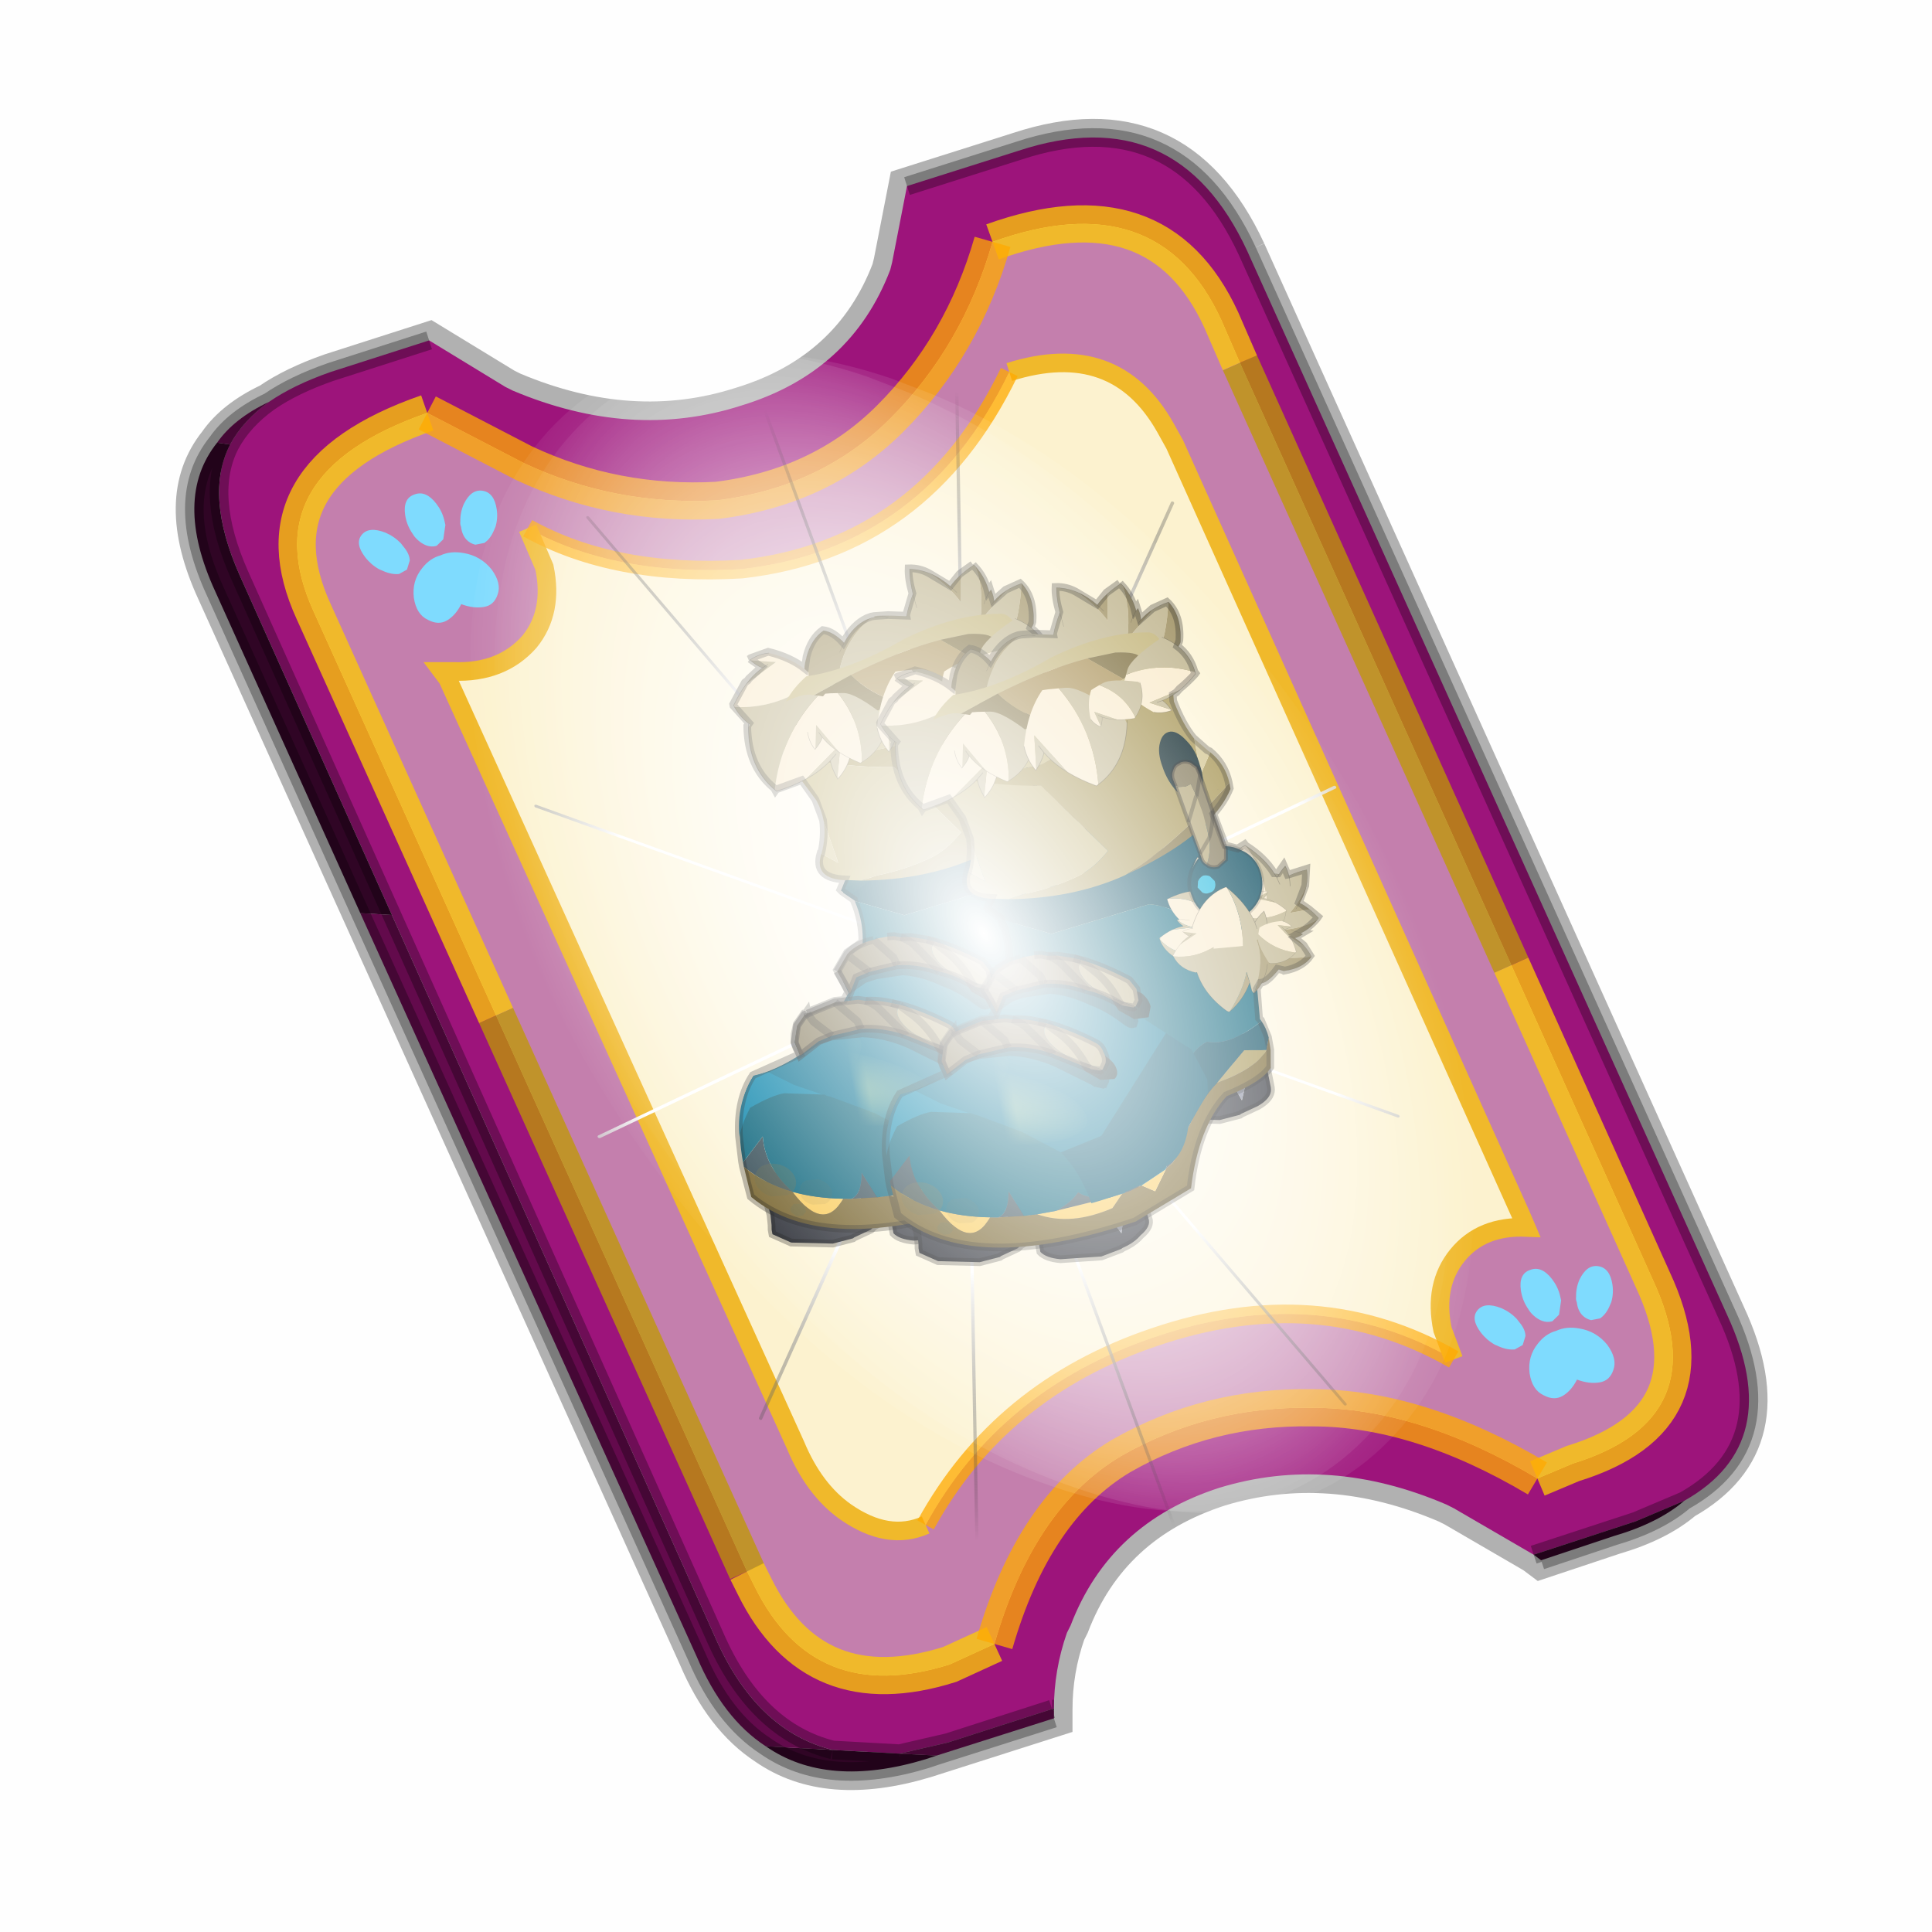 <?xml version='1.0' encoding='UTF-8'?>
<svg xmlns:xlink="http://www.w3.org/1999/xlink" xmlns="http://www.w3.org/2000/svg" version="1.1" width="60px" height="60px" viewBox="0.0 0.0 60.0 60.0"><defs><g id="c1"><path fill="#000000" fill-opacity="0.004" d="M0.0 0.0 L60.0 0.0 60.0 60.0 0.0 60.0 0.0 0.0"/></g><g id="c2"><path fill="none" stroke="#000000" stroke-width="1.0" stroke-opacity="0.302" d="M28.45 3.1 L41.35 31.7 Q42.95 35.15 40.2 36.7 39.5 37.3 38.3 37.65 L36.35 38.3 36.15 38.15 34.0 36.9 33.8 36.8 Q30.65 35.45 27.7 36.35 24.75 37.3 23.7 40.05 L23.6 40.25 Q23.25 41.25 23.25 42.3 L23.25 42.35 23.25 42.55 19.8 43.65 Q17.15 44.45 15.5 43.3 14.35 42.55 13.65 40.9 L0.7 12.25 Q-0.45 9.75 0.75 8.25 1.2 7.6 2.15 7.15 2.8 6.7 3.8 6.35 L6.45 5.5 8.5 6.75 8.7 6.85 Q11.9 8.2 14.85 7.25 17.8 6.35 18.85 3.6 L18.9 3.4 19.3 1.35 22.3 0.4 Q26.55 -1.0 28.45 3.1"/><path fill="#9d147b" stroke="none" d="M35.55 22.3 L28.25 6.1 27.75 4.95 Q26.05 1.25 21.6 2.85 20.8 5.65 18.85 7.6 17.0 9.45 14.2 9.8 11.45 9.95 9.0 8.8 L6.4 7.45 Q1.65 9.1 3.35 12.8 L8.25 23.65 15.0 38.6 15.2 39.0 Q16.8 42.25 20.45 41.1 L21.65 40.55 Q22.7 36.9 25.05 35.5 27.4 34.15 30.2 34.2 33.05 34.2 36.25 36.1 L37.2 35.7 Q41.1 34.5 39.35 30.75 L35.55 22.3 M19.3 1.35 L22.3 0.4 Q26.55 -1.0 28.45 3.1 L41.35 31.7 Q42.95 35.15 40.2 36.7 L38.9 37.25 36.15 38.15 34.0 36.9 33.8 36.8 Q30.65 35.45 27.7 36.35 24.75 37.3 23.7 40.05 L23.6 40.25 Q23.25 41.25 23.25 42.3 L23.2 42.3 20.4 43.2 19.1 43.5 17.3 43.4 Q15.3 42.9 14.2 40.5 L5.45 20.95 1.35 11.8 Q0.4 9.65 1.1 8.3 1.45 7.65 2.15 7.15 2.8 6.7 3.8 6.35 L6.45 5.5 8.5 6.75 8.7 6.85 Q11.9 8.2 14.85 7.25 17.8 6.35 18.85 3.6 L18.9 3.4 19.3 1.35"/><path fill="#c47fad" stroke="none" d="M28.25 6.1 L35.55 22.3 39.35 30.75 Q41.1 34.5 37.2 35.7 L36.25 36.1 Q33.05 34.2 30.2 34.2 27.4 34.15 25.05 35.5 22.7 36.9 21.65 40.55 L20.45 41.1 Q16.8 42.25 15.2 39.0 L15.0 38.6 8.25 23.65 3.35 12.8 Q1.65 9.1 6.4 7.45 L9.0 8.8 Q11.45 9.95 14.2 9.8 17.0 9.45 18.85 7.6 20.8 5.65 21.6 2.85 26.05 1.25 27.75 4.95 L28.25 6.1 M34.0 32.9 L33.7 32.1 Q33.45 30.9 34.1 30.1 34.75 29.3 35.95 29.35 L35.8 29.0 26.5 8.3 26.25 7.85 Q24.9 5.45 22.05 6.35 19.75 11.1 14.85 11.65 11.45 11.85 9.1 10.55 L9.55 11.6 Q9.8 12.8 9.15 13.6 8.4 14.45 7.1 14.4 L6.8 14.4 6.95 14.6 16.3 35.2 Q16.8 36.4 17.65 37.0 18.8 37.8 19.8 37.35 21.8 33.7 25.95 32.3 30.35 30.8 34.0 32.9"/><path fill="#fcf2cf" stroke="none" d="M22.05 6.35 Q24.9 5.45 26.25 7.85 L26.5 8.3 35.8 29.0 35.95 29.35 Q34.75 29.3 34.1 30.1 33.45 30.9 33.7 32.1 L34.0 32.9 Q30.35 30.8 25.95 32.3 21.8 33.7 19.8 37.35 18.8 37.8 17.65 37.0 16.8 36.4 16.3 35.2 L6.95 14.6 6.8 14.4 7.1 14.4 Q8.4 14.45 9.15 13.6 9.8 12.8 9.55 11.6 L9.1 10.55 Q11.45 11.85 14.85 11.65 19.75 11.1 22.05 6.35"/><path fill="#300525" stroke="none" d="M40.2 36.7 Q39.5 37.3 38.3 37.65 L36.35 38.3 36.15 38.15 38.9 37.25 40.2 36.7 M23.25 42.3 L23.25 42.35 23.2 42.3 23.25 42.3 M20.1 43.55 L19.8 43.65 Q17.15 44.45 15.5 43.3 L17.3 43.4 19.1 43.5 20.1 43.55 M4.6 20.9 L0.7 12.25 Q-0.45 9.75 0.75 8.25 L1.1 8.3 Q0.4 9.65 1.35 11.8 L5.45 20.95 4.6 20.9"/><path fill="#630a4c" stroke="none" d="M23.25 42.35 L23.25 42.55 20.1 43.55 19.1 43.5 20.4 43.2 23.2 42.3 23.25 42.35 M15.5 43.3 Q14.35 42.55 13.65 40.9 L4.6 20.9 5.45 20.95 14.2 40.5 Q15.3 42.9 17.3 43.4 L15.5 43.3 M0.75 8.25 Q1.2 7.6 2.15 7.15 1.45 7.65 1.1 8.3 L0.75 8.25"/><path fill="none" stroke="#bf9900" stroke-width="1.0" stroke-opacity="0.749" d="M28.25 6.1 L35.55 22.3 M15.0 38.6 L8.25 23.65"/><path fill="none" stroke="#000000" stroke-width="0.5" stroke-opacity="0.302" d="M19.3 1.35 L22.3 0.4 Q26.55 -1.0 28.45 3.1 L41.35 31.7 Q42.95 35.15 40.2 36.7 39.5 37.3 38.3 37.65 L36.35 38.3 M23.25 42.55 L20.1 43.55 19.8 43.65 Q17.15 44.45 15.5 43.3 14.35 42.55 13.65 40.9 L4.6 20.9 0.7 12.25 Q-0.45 9.75 0.75 8.25 1.2 7.6 2.15 7.15 2.8 6.7 3.8 6.35 L6.45 5.5 M1.1 8.3 Q1.45 7.65 2.15 7.15 M5.45 20.95 L1.35 11.8 Q0.4 9.65 1.1 8.3 M17.3 43.4 Q15.3 42.9 14.2 40.5 L5.45 20.95 M19.1 43.5 L17.3 43.4 M23.2 42.3 L20.4 43.2 19.1 43.5 M23.25 42.3 L23.2 42.3 M40.2 36.7 L38.9 37.25 36.15 38.15"/><path fill="none" stroke="#ffcc00" stroke-width="1.0" stroke-opacity="0.749" d="M35.55 22.3 L39.35 30.75 Q41.1 34.5 37.2 35.7 L36.25 36.1 M21.65 40.55 L20.45 41.1 Q16.8 42.25 15.2 39.0 L15.0 38.6 M8.25 23.65 L3.35 12.8 Q1.65 9.1 6.4 7.45 M21.6 2.85 Q26.05 1.25 27.75 4.95 L28.25 6.1"/><path fill="none" stroke="#f0b92b" stroke-width="0.5" d="M22.05 6.35 Q24.9 5.45 26.25 7.85 L26.5 8.3 35.8 29.0 35.95 29.35 Q34.75 29.3 34.1 30.1 33.45 30.9 33.7 32.1 L34.0 32.9 M19.8 37.35 Q18.8 37.8 17.65 37.0 16.8 36.4 16.3 35.2 L6.95 14.6 6.8 14.4 7.1 14.4 Q8.4 14.45 9.15 13.6 9.8 12.8 9.55 11.6 L9.1 10.55"/><path fill="none" stroke="#ffaa00" stroke-width="1.0" stroke-opacity="0.749" d="M36.25 36.1 Q33.05 34.2 30.2 34.2 27.4 34.15 25.05 35.5 22.7 36.9 21.65 40.55 M6.4 7.45 L9.0 8.8 Q11.45 9.95 14.2 9.8 17.0 9.45 18.85 7.6 20.8 5.65 21.6 2.85"/><path fill="none" stroke="#ffaa00" stroke-width="0.5" stroke-opacity="0.749" d="M34.0 32.9 Q30.35 30.8 25.95 32.3 21.8 33.7 19.8 37.35 M9.1 10.55 Q11.45 11.85 14.85 11.65 19.75 11.1 22.05 6.35"/></g><g id="c3"><path fill="#7fdbfe" stroke="none" d="M10.75 4.9 Q10.75 4.6 10.9 4.35 11.25 3.45 11.95 2.75 13.3 1.5 14.35 2.1 15.4 2.7 14.95 4.45 14.7 5.4 14.1 6.15 L13.75 6.5 Q13.1 7.15 12.35 7.35 L11.4 7.2 Q10.95 6.9 10.75 6.4 10.5 5.75 10.75 4.9 M9.3 1.7 Q9.55 2.65 9.4 3.6 L9.3 4.15 8.5 5.5 7.6 5.9 7.5 5.9 Q7.0 5.85 6.6 5.5 6.05 5.0 5.8 4.15 L5.7 3.6 Q5.55 2.65 5.8 1.7 6.25 0.0 7.5 0.0 L7.6 0.0 Q8.85 0.0 9.3 1.7 M0.15 4.45 Q-0.3 2.7 0.75 2.1 1.8 1.5 3.15 2.75 3.85 3.45 4.2 4.35 L4.35 4.9 Q4.6 5.75 4.35 6.4 L3.7 7.2 2.75 7.35 Q2.0 7.15 1.35 6.5 L1.0 6.15 Q0.4 5.4 0.15 4.45 M7.55 7.0 Q8.75 6.9 9.9 7.6 11.45 8.5 11.95 10.25 12.35 12.0 11.5 12.95 10.7 13.9 9.65 13.7 8.55 13.5 7.55 12.6 6.55 13.5 5.5 13.7 4.45 13.9 3.65 12.95 2.75 12.0 3.2 10.25 3.7 8.5 5.25 7.6 6.4 6.9 7.55 7.0"/></g><g id="c4"><g><use transform="matrix(1.0,0.0,0.0,1.0,0.0,0.0)" xlink:href="#c3"/></g></g><radialGradient gradientUnits="userSpaceOnUse" r="819.2" cx="0" cy="0" spreadMethod="pad" gradientTransform="matrix(0.091,0.0,0.0,0.091,0.6,3.4)" id="gradient1"><stop offset="0.0" stop-color="#ffffff"/><stop offset="1.0" stop-color="#ffffff" stop-opacity="0.0"/></radialGradient><g id="c5"><path stroke="none" fill="url(#gradient1)" d="M36.65 -54.65 Q60.05 -42.0 69.75 -17.95 80.55 8.9 68.0 34.1 55.45 59.35 26.8 68.2 -1.8 77.05 -29.7 64.3 -57.6 51.6 -68.45 24.75 -79.3 -2.05 -66.75 -27.25 L-66.7 -27.3 Q-54.1 -52.5 -25.5 -61.4 3.1 -70.2 31.0 -57.5 L36.65 -54.65"/></g><g id="c6"><g><use transform="matrix(1.0,0.0,0.0,1.0,0.0,0.0)" xlink:href="#c5"/></g></g><radialGradient gradientUnits="userSpaceOnUse" r="819.2" cx="0" cy="0" spreadMethod="pad" gradientTransform="matrix(0.209,0.0,0.0,0.177,67.15,107.2)" id="gradient2"><stop offset="0.357" stop-color="#ffffff"/><stop offset="0.671" stop-opacity="0.0"/></radialGradient><g id="c7"><path fill="none" stroke-linejoin="round" stroke-linecap="round" stroke="url(#gradient2)" stroke-width="0.5" d="M136.55 165.8 L68.6 106.0 68.4 106.0 118.25 201.5 M68.3 105.8 L68.35 105.8 68.3 105.8 68.3 105.85 68.4 106.0 68.3 106.0 86.55 211.5 M68.3 105.8 L68.3 105.85 68.3 106.0 68.15 105.95 18.25 151.55 M68.3 105.85 L68.25 105.85 68.3 106.0 50.0 193.2 M68.25 105.85 L68.15 105.95 0.05 97.7 M68.3 105.85 L68.25 105.8 68.25 105.85 M68.25 105.8 L68.2 105.7 0.0 45.7 M68.3 105.8 L68.25 105.75 68.25 105.8 M68.25 105.75 L68.2 105.7 18.25 10.05 M68.6 106.0 L68.35 105.8 118.25 60.15 M86.6 18.35 L68.3 105.8 M136.6 114.25 L68.6 106.0 M68.25 105.75 L49.95 0.05"/></g><g id="c8"><g><use transform="matrix(1.0,0.0,0.0,1.0,0.0,0.0)" xlink:href="#c7"/></g></g><g id="c9"><g><use transform="matrix(1.0,0.0,0.0,1.0,0.0,0.0)" xlink:href="#c2"/></g><g><use transform="matrix(0.239,-0.087,0.1,0.234,34.25,31.15)" xlink:href="#c4"/></g><g><use transform="matrix(0.239,-0.087,0.1,0.234,4.25,10.3)" xlink:href="#c4"/></g><g><use transform="matrix(0.141,-0.038,0.111,0.226,20.25,20.65)" filter="url(#filter7)" xlink:href="#c6"/></g><g><use transform="matrix(-0.155,0.051,0.084,0.147,22.6,3.15)" filter="url(#filter8)" xlink:href="#c8"/></g></g><filter id="filter7"><feColorMatrix in="SourceGraphic" type="matrix" values="0.0 0.0 0.0 0.0 0.797 0.0 0.0 0.0 0.0 0.598 0.0 0.0 0.0 0.0 0.199 0.0 0.0 0.0 1.0 0.0" result="cxform"/><feComposite operator="in" in2="SourceGraphic" result="color-xform"/></filter><filter id="filter8"><feColorMatrix in="SourceGraphic" type="matrix" values="0.0 0.0 0.0 0.0 0.996 0.0 0.0 0.0 0.0 0.996 0.0 0.0 0.0 0.0 0.996 0.0 0.0 0.0 1.0 0.0" result="cxform"/><feComposite operator="in" in2="SourceGraphic" result="color-xform"/></filter><g id="c10"><path fill="#5a5e72" stroke="none" d="M-9.65 18.8 L-10.8 18.85 -13.45 18.4 -14.5 17.55 -14.55 17.3 Q-14.6 16.6 -13.5 16.1 L-10.85 15.65 -8.3 16.1 Q-7.2 16.7 -7.15 17.35 L-7.2 17.35 Q-7.4 18.0 -8.25 18.35 -9.3 17.85 -10.4 17.3 L-9.65 18.8"/><path fill="#292c34" stroke="none" d="M-14.5 17.55 L-13.45 18.4 -10.8 18.85 -9.65 18.8 -9.1 20.35 -8.25 18.35 Q-7.4 18.0 -7.2 17.35 L-7.15 19.85 Q-7.1 20.45 -7.95 20.75 L-8.15 20.9 -9.3 21.2 -9.4 21.25 -10.75 21.35 -13.4 20.8 -14.5 20.05 -14.5 19.75 -14.45 19.45 -14.4 18.8 -14.5 17.55"/><path fill="#84899d" stroke="none" d="M-9.65 18.8 L-10.4 17.3 Q-9.3 17.85 -8.25 18.35 L-9.1 20.35 -9.65 18.8"/><path fill="none" stroke="#000000" stroke-width="0.5" stroke-opacity="0.302" d="M-7.2 17.35 L-7.15 17.35 Q-7.2 16.7 -8.3 16.1 L-10.85 15.65 -13.5 16.1 Q-14.6 16.6 -14.55 17.3 L-14.5 17.55 -14.4 18.8 -14.45 19.45 -14.5 19.75 -14.5 20.05 -13.4 20.8 -10.75 21.35 -9.4 21.25 -9.3 21.2 -8.15 20.9 -7.95 20.75 Q-7.1 20.45 -7.15 19.85 L-7.2 17.35"/><path fill="#5a5e72" stroke="none" d="M-6.95 18.95 L-7.05 18.7 Q-7.15 18.0 -6.15 17.4 -5.15 16.9 -3.55 16.7 L-1.0 16.9 Q0.15 17.35 0.3 18.0 L0.25 18.0 Q0.1 18.7 -0.7 19.1 L-2.95 18.3 -2.05 19.7 -3.2 19.85 -5.85 19.65 Q-6.75 19.35 -6.95 18.95"/><path fill="#292c34" stroke="none" d="M0.25 18.0 L0.55 20.5 Q0.65 21.05 -0.15 21.5 L-0.35 21.65 Q-0.8 21.95 -1.45 22.1 L-1.55 22.15 -2.9 22.4 -5.55 22.1 Q-6.45 21.85 -6.75 21.4 L-6.75 21.1 -6.75 20.8 -6.75 20.15 -6.95 18.95 Q-6.75 19.35 -5.85 19.65 L-3.2 19.85 -2.05 19.7 -1.35 21.15 -0.7 19.1 Q0.1 18.7 0.25 18.0"/><path fill="#84899d" stroke="none" d="M-0.7 19.1 L-1.35 21.15 -2.05 19.7 -2.95 18.3 -0.7 19.1"/><path fill="none" stroke="#000000" stroke-width="0.5" stroke-opacity="0.302" d="M0.25 18.0 L0.55 20.5 Q0.65 21.05 -0.15 21.5 L-0.35 21.65 Q-0.8 21.95 -1.45 22.1 L-1.55 22.15 -2.9 22.4 -5.55 22.1 Q-6.45 21.85 -6.75 21.4 L-6.75 21.1 -6.75 20.8 -6.75 20.15 -6.95 18.95 -7.05 18.7 Q-7.15 18.0 -6.15 17.4 -5.15 16.9 -3.55 16.7 L-1.0 16.9 Q0.15 17.35 0.3 18.0 L0.25 18.0"/><path fill="#5a5e72" stroke="none" d="M7.35 12.5 L6.2 12.55 3.55 12.1 2.55 11.25 2.45 11.0 Q2.45 10.3 3.5 9.8 4.55 9.4 6.15 9.35 L8.7 9.8 Q9.8 10.4 9.9 11.05 L9.85 11.05 Q9.6 11.7 8.75 12.05 L6.6 11.0 7.35 12.5"/><path fill="#292c34" stroke="none" d="M2.55 11.25 L3.55 12.1 6.2 12.55 7.35 12.5 7.9 14.05 8.75 12.05 Q9.6 11.7 9.85 11.05 L9.9 13.55 Q9.9 14.15 9.1 14.5 L8.85 14.6 7.7 14.9 7.6 14.95 6.25 15.05 3.6 14.5 Q2.75 14.15 2.5 13.75 L2.5 13.45 2.55 13.15 2.6 12.5 2.55 11.25"/><path fill="#84899d" stroke="none" d="M7.35 12.5 L6.6 11.0 8.75 12.05 7.9 14.05 7.35 12.5"/><path fill="none" stroke="#000000" stroke-width="0.5" stroke-opacity="0.302" d="M9.85 11.05 L9.9 11.05 Q9.8 10.4 8.7 9.8 L6.15 9.35 Q4.55 9.4 3.5 9.8 2.45 10.3 2.45 11.0 L2.55 11.25 2.6 12.5 2.55 13.15 2.5 13.45 2.5 13.75 Q2.75 14.15 3.6 14.5 L6.25 15.05 7.6 14.95 7.7 14.9 8.85 14.6 9.1 14.5 Q9.9 14.15 9.9 13.55 L9.85 11.05"/></g><g id="c11"><path fill="#3a5966" stroke="none" d="M20.55 40.2 L20.7 40.35 20.6 40.4 20.55 40.2"/><path fill="#2f4751" stroke="none" d="M35.9 75.85 Q36.8 74.15 36.0 70.3 37.0 72.75 38.45 73.45 L36.95 75.2 35.9 75.85 M38.55 73.3 L38.6 72.35 38.8 72.45 38.55 73.3 M0.05 71.6 L0.05 71.0 3.2 68.15 Q2.75 72.1 5.75 75.9 2.35 74.25 0.05 71.6 M13.15 78.15 Q14.6 77.85 15.1 75.05 L16.5 78.55 13.15 78.15 M20.75 78.65 Q22.85 78.0 24.05 76.8 25.3 78.0 28.0 78.2 L20.75 78.65 M30.1 77.95 L30.8 73.6 32.15 77.45 30.8 77.85 30.1 77.95"/><path fill="#735f27" stroke="none" d="M35.9 75.85 L36.95 75.2 38.45 73.45 38.55 73.3 38.8 72.45 Q41.95 67.85 44.5 66.1 50.1 65.05 51.65 63.05 L52.25 61.5 52.2 63.15 51.8 65.4 Q50.35 67.0 45.45 68.0 41.1 71.25 38.7 78.9 L30.8 81.85 Q8.3 85.05 0.3 75.6 L0.05 71.6 Q2.35 74.25 5.75 75.9 8.8 81.9 12.1 77.95 L13.15 78.15 16.5 78.55 18.25 78.65 Q22.35 80.95 28.1 79.6 L29.7 78.0 30.1 77.95 30.8 77.85 32.15 77.45 32.4 77.4 34.0 78.45 35.9 75.9 35.9 75.85"/><path fill="#00465c" stroke="none" d="M38.6 72.35 Q39.25 62.1 44.2 60.6 47.05 61.7 51.7 59.25 52.15 60.2 52.25 61.5 L51.65 63.05 48.8 62.55 44.5 66.1 Q41.95 67.85 38.8 72.45 L38.6 72.35"/><path fill="#faca55" stroke="none" d="M5.75 75.9 Q8.55 77.25 12.1 77.95 8.8 81.9 5.75 75.9 M18.25 78.65 L20.75 78.65 28.0 78.2 29.7 78.0 28.1 79.6 Q22.35 80.95 18.25 78.65 M32.4 77.4 L35.9 75.9 34.0 78.45 32.4 77.4"/><path fill="#a4924f" stroke="none" d="M44.5 66.1 L48.8 62.55 51.65 63.05 Q50.1 65.05 44.5 66.1"/></g><g id="c12"><path fill="#bfb48d" stroke="none" d="M20.8 -92.6 L35.65 -24.2 77.4 37.0 52.25 66.75 Q41.25 66.35 30.6 58.7 L31.35 56.9 26.65 60.1 Q4.25 74.3 -36.15 82.45 -34.2 71.1 -30.15 61.8 L2.4 22.95 Q-37.9 33.55 -66.3 26.35 L-68.5 24.75 Q-63.75 14.25 -58.35 5.95 L-24.6 1.1 Q-46.5 -11.2 -65.85 -32.75 -73.0 -44.95 -75.4 -58.6 -62.35 -60.7 -43.35 -58.85 -28.75 -67.15 -17.6 -70.85 L20.8 -92.6 M-25.3 -56.45 L-43.35 -58.85 -25.3 -56.45"/><path fill="#9e8f60" stroke="none" d="M77.4 37.0 L79.15 39.55 Q81.55 68.8 60.95 97.85 49.55 101.3 23.7 85.25 17.45 90.2 16.5 90.45 L16.15 90.5 14.5 90.85 Q-16.35 96.65 -36.2 82.55 L-36.15 82.45 Q4.25 74.3 26.65 60.1 L31.35 56.9 30.6 58.7 Q41.25 66.35 52.25 66.75 L77.4 37.0 M-65.85 -32.75 Q-46.5 -11.2 -24.6 1.1 L-58.35 5.95 Q-52.5 -3.05 -46.05 -9.4 -58.45 -20.35 -65.85 -32.75 M-66.3 26.35 Q-37.9 33.55 2.4 22.95 L-30.15 61.8 Q-25.9 51.75 -19.25 44.1 L-19.45 43.95 Q-25.6 44.4 -34.0 42.2 L-31.35 39.4 Q-25.55 34.1 -17.5 30.55 -25.55 34.1 -31.35 39.4 -50.6 37.05 -66.3 26.35 M-37.0 -2.1 Q-41.8 -5.7 -46.05 -9.4 -41.8 -5.7 -37.0 -2.1 M-14.8 39.5 L-19.25 44.1 -14.8 39.5"/><path fill="none" stroke="#000000" stroke-width="0.5" stroke-opacity="0.302" d="M20.8 -92.6 L-17.6 -70.85 Q-28.75 -67.15 -43.35 -58.85 L-25.3 -56.45 M-36.15 82.45 L-36.2 82.55 Q-16.35 96.65 14.5 90.85 L16.15 90.5 16.5 90.45 Q17.45 90.2 23.7 85.25 49.55 101.3 60.95 97.85 81.55 68.8 79.15 39.55 M-43.35 -58.85 Q-62.35 -60.7 -75.4 -58.6 -73.0 -44.95 -65.85 -32.75 -58.45 -20.35 -46.05 -9.4 -41.8 -5.7 -37.0 -2.1 M-58.35 5.95 Q-63.75 14.25 -68.5 24.75 L-66.3 26.35 Q-50.6 37.05 -31.35 39.4 -25.55 34.1 -17.5 30.55 M-30.15 61.8 Q-34.2 71.1 -36.15 82.45 M-19.25 44.1 L-14.8 39.5 M-31.35 39.4 L-34.0 42.2 Q-25.6 44.4 -19.45 43.95 M-19.25 44.1 Q-25.9 51.75 -30.15 61.8 M-46.05 -9.4 Q-52.5 -3.05 -58.35 5.95"/></g><g id="c13"><path fill="#bfb48d" stroke="none" d="M13.55 -37.5 Q18.15 12.25 -18.4 52.85 -43.05 29.15 -42.95 1.35 -50.8 -42.95 -19.6 -76.6 17.75 -39.5 11.4 -41.3 L13.55 -37.5 M-0.6 -54.65 Q6.8 -48.6 11.4 -41.3 6.8 -48.6 -0.6 -54.65"/><path fill="#9e8f60" stroke="none" d="M13.55 -37.5 L15.75 -32.5 Q22.45 -14.35 14.45 10.15 33.75 10.85 43.9 19.15 46.95 38.15 34.25 58.5 25.6 74.15 14.45 76.6 -5.45 65.3 -18.4 52.85 18.15 12.25 13.55 -37.5 M9.55 22.65 Q12.45 16.2 14.45 10.15 12.45 16.2 9.55 22.65"/><path fill="none" stroke="#000000" stroke-width="0.5" stroke-opacity="0.302" d="M14.45 10.15 Q22.45 -14.35 15.75 -32.5 L13.55 -37.5 11.4 -41.3 Q6.8 -48.6 -0.6 -54.65 M34.25 58.5 Q46.95 38.15 43.9 19.15 33.75 10.85 14.45 10.15 12.45 16.2 9.55 22.65"/></g><g id="c14"><path fill="#00465c" stroke="none" d="M20.7 40.35 L19.25 38.95 19.3 38.9 19.05 38.65 19.95 37.25 20.1 37.25 21.95 37.65 Q30.2 39.05 37.3 37.35 L37.65 37.25 Q45.0 35.4 49.2 32.55 L49.4 32.9 49.45 32.9 Q53.1 39.95 52.0 53.85 L51.05 52.25 50.05 50.7 46.1 45.7 Q42.95 42.5 39.95 41.75 L26.65 43.25 20.7 40.35"/><path fill="#005e76" stroke="none" d="M52.0 53.85 L52.0 53.9 51.55 58.95 51.7 59.25 Q47.05 61.7 44.2 60.6 39.25 62.1 38.6 72.35 L38.55 73.3 38.45 73.45 Q37.0 72.75 36.0 70.3 36.8 74.15 35.9 75.85 L35.9 75.9 32.4 77.4 32.15 77.45 30.8 73.6 30.1 77.95 29.7 78.0 28.0 78.2 Q25.3 78.0 24.05 76.8 22.85 78.0 20.75 78.65 L18.25 78.65 16.5 78.55 15.1 75.05 Q14.6 77.85 13.15 78.15 L12.1 77.95 Q8.55 77.25 5.75 75.9 2.75 72.1 3.2 68.15 L0.05 71.0 Q0.05 63.75 3.4 60.25 7.45 59.95 12.1 57.65 22.6 48.95 20.6 40.4 L20.7 40.35 26.65 43.25 39.95 41.75 Q42.95 42.5 46.1 45.7 L50.05 50.7 51.05 52.25 52.0 53.85"/><path fill="#00516b" stroke="none" d="M22.75 71.3 L28.35 70.15 39.1 58.55 40.15 59.5 40.15 59.55 42.0 61.2 43.35 65.45 43.1 67.15 39.8 70.95 Q38.65 74.55 36.15 75.45 33.05 77.8 25.5 78.5 24.8 74.25 22.75 71.3"/><path fill="#006d8f" stroke="none" d="M39.1 58.55 L28.35 70.15 22.75 71.3 18.15 67.75 17.65 67.5 17.65 67.45 12.95 64.7 12.4 64.45 12.15 64.25 11.9 64.2 8.45 62.3 5.4 60.05 Q8.3 59.55 12.15 57.6 14.9 55.4 18.55 50.7 L24.85 49.65 33.5 53.35 39.1 58.55"/><path fill="#0080a8" stroke="none" d="M5.4 60.05 L8.45 62.3 11.9 64.2 7.0 63.15 Q5.4 63.1 2.25 64.2 0.65 66.25 0.2 67.7 0.5 63.45 3.45 60.2 L5.4 60.05"/></g><g id="c15"><path fill="#f9eaca" stroke="none" d="M0.9 -37.65 L1.0 -37.65 Q23.3 -30.25 35.65 -16.5 35.55 -12.45 34.6 -4.85 2.05 13.35 -35.05 7.95 L-35.7 6.4 -35.45 6.0 Q-29.3 -4.15 -22.45 -11.6 L6.7 -28.9 -16.45 -32.7 -16.9 -33.1 -15.85 -33.7 Q-8.15 -37.7 0.9 -37.65"/><path fill="#bfb48d" stroke="none" d="M-16.45 -32.7 L6.7 -28.9 -22.45 -11.6 -18.9 -15.25 Q-12.8 -21.05 -6.2 -24.85 L-0.75 -27.55 -6.2 -24.85 Q-11.15 -27.15 -16.45 -32.7 M-35.05 7.95 Q2.05 13.35 34.6 -4.85 L33.95 0.25 Q32.35 11.75 5.2 36.15 L1.6 37.05 Q-25.1 30.0 -35.05 7.95"/><path fill="none" stroke="#000000" stroke-width="0.5" stroke-opacity="0.302" d="M0.9 -37.65 Q-8.15 -37.7 -15.85 -33.7 L-16.9 -33.1 -16.45 -32.7 Q-11.15 -27.15 -6.2 -24.85 -12.8 -21.05 -18.9 -15.25 L-22.45 -11.6 Q-29.3 -4.15 -35.45 6.0 L-35.7 6.4 -35.05 7.95 Q-25.1 30.0 1.6 37.05 L3.8 37.6 M-6.2 -24.85 L-0.75 -27.55"/></g><g id="c16"><path fill="#a4924f" stroke="none" d="M48.1 10.65 Q48.3 12.85 47.9 16.5 48.55 19.75 49.65 21.7 L49.65 26.4 51.4 23.8 Q53.05 25.7 53.15 28.15 44.3 35.0 37.65 37.45 L37.3 37.55 Q30.2 39.25 21.95 37.85 L24.0 37.55 Q27.85 37.5 31.55 36.5 33.65 35.9 35.9 34.0 L28.8 24.15 Q24.05 23.35 19.7 21.8 L29.4 21.45 Q33.75 20.05 37.9 17.95 40.8 16.5 42.3 13.8 L48.1 10.65"/><path fill="#c1b275" stroke="none" d="M48.1 10.65 L42.3 13.8 Q40.8 16.5 37.9 17.95 33.75 20.05 29.4 21.45 L19.7 21.8 Q24.05 23.35 28.8 24.15 L35.9 34.0 Q33.65 35.9 31.55 36.5 27.85 37.5 24.0 37.55 L21.95 37.85 20.1 37.45 19.95 37.45 Q15.8 36.55 17.35 33.55 L17.4 33.5 19.35 35.05 18.45 29.4 Q18.45 27.95 18.0 26.6 L16.7 24.0 Q11.85 15.2 19.6 10.55 25.6 10.75 33.1 8.05 40.3 6.05 45.95 7.05 47.75 7.2 48.1 10.65 M41.9 12.45 L42.4 12.2 Q47.25 9.7 41.5 8.9 L37.75 9.0 Q32.35 9.4 25.4 11.4 L18.1 13.8 Q16.15 15.95 17.35 16.85 22.4 17.9 30.8 16.0 L38.4 13.9 41.9 12.45"/><path fill="#786836" stroke="none" d="M37.65 37.45 Q44.3 35.0 53.15 28.15 L53.15 28.95 Q51.75 31.05 49.2 32.75 45.0 35.6 37.65 37.45 M37.75 9.0 L41.5 8.9 Q47.25 9.7 42.4 12.2 L41.9 12.45 37.75 9.0 M30.8 16.0 Q22.4 17.9 17.35 16.85 16.15 15.95 18.1 13.8 L25.4 11.4 Q27.3 14.15 30.8 16.0"/><path fill="#d2c48e" stroke="none" d="M51.4 23.8 L49.65 26.4 49.65 21.7 51.15 23.55 51.4 23.8 M18.45 29.4 L19.35 35.05 17.4 33.5 Q18.4 31.4 18.45 29.4"/><path fill="#a68c4f" stroke="none" d="M41.9 12.45 L38.4 13.9 30.8 16.0 Q27.3 14.15 25.4 11.4 32.35 9.4 37.75 9.0 L41.9 12.45"/><path fill="#78653a" stroke="none" d="M37.3 37.55 L37.65 37.45 37.3 37.55"/><path fill="#5a5f3a" fill-opacity="0.302" d="M2.6 71.85 Q3.6 71.65 4.65 72.1 5.7 72.6 6.15 73.45 6.65 74.35 6.3 75.2 5.95 76.0 4.95 76.2 L2.95 76.0 Q1.9 75.55 1.4 74.6 0.95 73.75 1.3 72.95 1.65 72.1 2.6 71.85"/><path fill="#5a5f3a" fill-opacity="0.102" d="M10.7 77.35 Q10.4 78.0 9.65 78.2 L8.05 78.0 Q7.2 77.65 6.85 76.95 6.45 76.25 6.75 75.6 7.05 74.9 7.8 74.75 L9.4 74.9 Q10.2 75.3 10.6 76.0 11.0 76.65 10.7 77.35"/><path fill="#5a5f3a" fill-opacity="0.4" d="M6.4 77.6 L6.95 78.05 7.0 78.75 6.5 79.15 5.7 79.1 5.15 78.55 Q4.95 78.2 5.1 77.9 L5.6 77.45 6.4 77.6"/><path fill="#2f4751" stroke="none" d="M51.5 28.7 L51.55 28.75 51.5 28.75 51.5 28.7"/></g><g id="c17"><path fill="#bfb48d" stroke="none" d="M38.95 -10.55 L40.25 -11.1 Q39.15 -2.4 36.2 3.3 L36.3 3.55 Q45.35 0.2 55.45 -0.8 L21.2 14.45 Q26.15 10.6 29.85 6.2 L36.3 3.55 29.85 6.2 Q36.25 -1.4 38.95 -10.55 M80.85 0.0 L81.5 0.1 82.1 2.65 82.9 7.5 Q85.05 27.85 69.8 50.9 L68.8 52.4 67.3 54.7 48.3 83.5 Q43.8 77.15 38.65 71.0 L34.9 66.65 Q26.55 57.2 16.75 48.25 L11.0 43.2 Q21.7 39.85 65.5 35.6 77.55 22.85 81.95 2.4 80.25 2.2 80.85 0.0 M-57.25 -53.2 Q-51.95 -70.9 -45.1 -82.35 -49.2 -56.95 -43.15 -30.85 L-60.55 -41.35 Q-59.0 -47.6 -57.25 -53.2 M-12.0 -50.95 Q-9.1 -45.55 -6.7 -39.45 10.0 -47.15 35.35 -49.45 10.55 -38.45 -3.85 -17.0 L-12.0 -50.95 M-6.7 -39.45 Q-4.65 -34.2 -3.0 -28.5 -4.65 -34.2 -6.7 -39.45"/><path fill="#f9eaca" stroke="none" d="M35.35 -49.45 L36.35 -49.55 Q42.0 -29.9 36.3 -9.4 L38.95 -10.55 Q36.25 -1.4 29.85 6.2 26.15 10.6 21.2 14.45 L55.45 -0.8 Q67.4 -2.0 80.85 0.0 80.25 2.2 81.95 2.4 77.55 22.85 65.5 35.6 21.7 39.85 11.0 43.2 -12.0 23.45 -42.6 6.05 L-83.15 -11.35 -79.45 -32.7 Q-74.4 -38.55 -66.9 -45.15 L-57.25 -53.2 Q-59.0 -47.6 -60.55 -41.35 L-43.15 -30.85 Q-49.2 -56.95 -45.1 -82.35 L-44.4 -83.55 Q-23.8 -72.55 -12.0 -50.95 L-3.85 -17.0 Q10.55 -38.45 35.35 -49.45 M69.8 50.9 L67.3 54.7 68.8 52.4 69.8 50.9 M22.0 0.8 Q28.7 -5.75 36.3 -9.4 28.7 -5.75 22.0 0.8 M-62.0 -35.3 L-60.55 -41.35 -62.0 -35.3"/><path fill="none" stroke="#000000" stroke-width="0.5" stroke-opacity="0.302" d="M35.35 -49.45 L36.35 -49.55 Q42.0 -29.9 36.3 -9.4 L38.95 -10.55 40.25 -11.1 Q39.15 -2.4 36.2 3.3 M36.3 3.55 Q45.35 0.2 55.45 -0.8 67.4 -2.0 80.85 0.0 L81.5 0.1 82.1 2.65 82.9 7.5 Q85.05 27.85 69.8 50.9 L68.8 52.4 67.3 54.7 M-79.45 -32.7 Q-74.4 -38.55 -66.9 -45.15 L-57.25 -53.2 Q-51.95 -70.9 -45.1 -82.35 L-44.4 -83.55 Q-23.8 -72.55 -12.0 -50.95 -9.1 -45.55 -6.7 -39.45 10.0 -47.15 35.35 -49.45 M29.85 6.2 L36.3 3.55 M36.3 -9.4 Q28.7 -5.75 22.0 0.8 M-60.55 -41.35 L-62.0 -35.3 M-3.0 -28.5 Q-4.65 -34.2 -6.7 -39.45 M-57.25 -53.2 Q-59.0 -47.6 -60.55 -41.35"/></g><g id="c18"><path fill="#f9eaca" stroke="none" d="M-5.7 -25.05 L-5.1 -25.8 Q16.65 -23.35 30.7 -0.55 L31.05 2.95 Q28.2 13.45 22.25 21.2 L-3.3 25.2 -7.0 25.7 Q-13.2 -0.7 -5.7 -25.05"/><path fill="#bfb48d" stroke="none" d="M-29.75 18.8 Q-32.75 10.15 -31.4 1.65 -25.0 5.1 -21.55 9.0 -18.9 -7.8 -5.7 -25.05 -13.2 -0.7 -7.0 25.7 -17.7 26.3 -29.75 18.8 M-22.1 14.6 L-21.55 9.0 -22.1 14.6"/><path fill="none" stroke="#000000" stroke-width="0.5" stroke-opacity="0.302" d="M-5.7 -25.05 L-5.1 -25.8 Q16.65 -23.35 30.7 -0.55 L31.8 1.2 M-29.75 18.8 Q-32.75 10.15 -31.4 1.65 -25.0 5.1 -21.55 9.0 -18.9 -7.8 -5.7 -25.05 M-21.55 9.0 L-22.1 14.6"/></g><g id="c19"><path fill="#01465a" stroke="none" d="M55.05 40.0 Q55.35 41.95 54.3 43.6 53.15 45.2 51.2 45.6 49.2 46.0 47.65 44.85 45.95 43.7 45.65 41.7 45.25 39.8 46.4 38.15 47.45 36.5 49.5 36.15 51.4 35.75 53.1 37.0 54.7 38.05 55.05 40.0"/><path fill="none" stroke="#000000" stroke-width="0.5" stroke-opacity="0.2" d="M55.05 40.0 Q55.35 41.95 54.3 43.6 53.15 45.2 51.2 45.6 49.2 46.0 47.65 44.85 45.95 43.7 45.65 41.7 45.25 39.8 46.4 38.15 47.45 36.5 49.5 36.15 51.4 35.75 53.1 37.0 54.7 38.05 55.05 40.0"/><path fill="#20b9df" stroke="none" d="M47.1 41.5 L46.6 40.75 46.8 39.95 Q47.1 39.5 47.6 39.35 48.1 39.35 48.45 39.6 L48.95 40.3 Q49.05 40.85 48.75 41.3 48.55 41.65 47.95 41.7 47.5 41.8 47.1 41.5"/><path fill="#011c21" stroke="none" d="M44.9 24.55 Q44.55 22.6 45.15 21.4 45.7 20.2 46.75 20.25 47.7 20.35 48.65 21.85 49.6 23.25 49.75 25.15 50.05 27.0 49.5 28.2 48.95 29.4 47.95 29.45 46.95 29.2 46.0 27.75 45.15 26.3 44.9 24.55"/><path fill="#7d7251" stroke="none" d="M46.15 27.35 L45.95 26.4 Q45.85 25.75 46.25 25.15 46.55 24.6 47.15 24.5 L47.35 24.4 Q48.05 24.3 48.65 24.7 L49.3 25.4 49.4 25.8 49.55 26.45 48.6 29.1 49.55 26.45 50.3 31.3 Q50.15 32.65 49.6 33.95 L49.25 34.7 49.6 33.95 Q50.15 32.65 50.3 31.3 L51.15 36.5 50.9 37.85 49.75 38.55 Q49.05 38.65 48.5 38.25 L48.3 38.05 Q49.1 36.75 49.25 34.7 L49.05 31.6 48.6 29.1 48.15 27.4 47.4 27.6 46.15 27.45 46.15 27.35"/><path fill="#b0a273" stroke="none" d="M46.15 27.45 L47.4 27.6 48.15 27.4 48.6 29.1 48.5 29.15 46.95 32.2 48.5 29.15 48.6 29.1 49.05 31.6 49.25 34.7 47.7 36.5 49.25 34.7 Q49.1 36.75 48.3 38.05 47.85 37.7 47.8 37.15 L47.7 36.5 46.95 32.2 46.15 27.45"/><path fill="none" stroke="#000000" stroke-width="0.5" stroke-opacity="0.4" d="M49.55 26.45 L49.4 25.8 49.3 25.4 48.65 24.7 Q48.05 24.3 47.35 24.4 L47.15 24.5 Q46.55 24.6 46.25 25.15 45.85 25.75 45.95 26.4 L46.15 27.35 M50.3 31.3 L49.55 26.45 M48.3 38.05 L48.5 38.25 Q49.05 38.65 49.75 38.55 L50.9 37.85 51.15 36.5 50.3 31.3 M46.95 32.2 L47.7 36.5 47.8 37.15 Q47.85 37.7 48.3 38.05 M46.15 27.45 L46.95 32.2"/><path fill="none" stroke="#000000" stroke-width="0.5" stroke-opacity="0.302" d="M48.6 29.1 L49.55 26.45 Q49.65 25.65 49.3 25.4 M46.95 32.2 L48.5 29.15 48.6 29.1 M49.25 34.7 L49.6 33.95 Q50.15 32.65 50.3 31.3 M47.7 36.5 L49.25 34.7"/></g><g id="c20"><path fill="#9e8f60" stroke="none" d="M-0.35 43.65 Q-14.5 30.25 -20.25 12.0 L-16.3 1.2 Q-13.6 20.55 -0.35 43.65 M-25.45 22.9 Q-37.05 9.8 -38.1 -8.35 -37.65 -22.7 -28.9 -38.1 -12.15 -41.45 6.15 -43.8 23.1 -40.05 33.05 -31.65 -7.95 -38.75 -25.5 -32.8 -35.2 -10.4 -25.45 22.9"/><path fill="#bfb48d" stroke="none" d="M33.05 -31.65 Q38.45 -16.65 38.1 -0.85 30.5 24.5 4.45 42.0 0.85 44.45 -0.35 43.65 -13.6 20.55 -16.3 1.2 L-20.25 12.0 -22.65 20.0 Q-23.85 22.6 -25.45 22.9 -35.2 -10.4 -25.5 -32.8 -7.95 -38.75 33.05 -31.65"/><path fill="none" stroke="#000000" stroke-width="0.5" stroke-opacity="0.302" d="M38.1 -0.85 Q30.5 24.5 4.45 42.0 0.85 44.45 -0.35 43.65 -14.5 30.25 -20.25 12.0 L-22.65 20.0 Q-23.85 22.6 -25.45 22.9 -37.05 9.8 -38.1 -8.35 M-28.9 -38.1 Q-12.15 -41.45 6.15 -43.8 23.1 -40.05 33.05 -31.65 M-20.25 12.0 L-16.3 1.2"/></g><g id="c21"><g><use transform="matrix(1.0,0.0,0.0,1.0,0.0,0.0)" xlink:href="#c11"/></g><g><use transform="matrix(-0.004,0.102,0.101,0.003,41.05,7.15)" xlink:href="#c12"/></g><g><use transform="matrix(-0.054,-0.086,-0.085,0.055,26.9,7.85)" xlink:href="#c13"/></g><g><use transform="matrix(1.0,0.0,0.0,1.0,0.0,0.0)" xlink:href="#c14"/></g><g><use transform="matrix(0.142,0.011,-0.013,0.142,14.7,12.05)" xlink:href="#c15"/></g><g><use transform="matrix(1.0,0.0,0.0,1.0,0.0,0.0)" xlink:href="#c16"/></g><g><use transform="matrix(-0.076,0.011,0.011,0.076,56.0,46.3)" xlink:href="#c12"/></g><g><use transform="matrix(-0.072,0.027,0.027,0.072,46.35,44.1)" xlink:href="#c17"/></g><g><use transform="matrix(-0.153,0.024,0.024,0.153,53.55,40.55)" xlink:href="#c18"/></g><g><use transform="matrix(-0.076,0.012,0.012,0.076,54.7,45.6)" xlink:href="#c15"/></g><g><use transform="matrix(1.0,0.0,0.0,1.0,0.0,0.0)" xlink:href="#c19"/></g><g><use transform="matrix(-0.12,-0.028,-0.028,0.12,49.0,52.05)" xlink:href="#c20"/></g><g><use transform="matrix(-0.154,0.01,0.01,0.154,49.75,45.35)" xlink:href="#c18"/></g><g><use transform="matrix(0.076,0.01,-0.01,0.076,44.6,48.7)" xlink:href="#c15"/></g><g><use transform="matrix(-0.069,-0.033,-0.033,0.069,55.55,49.6)" xlink:href="#c15"/></g><g><use transform="matrix(0.081,-0.172,-0.168,-0.078,17.05,18.85)" xlink:href="#c15"/></g><g><use transform="matrix(0.005,-0.133,0.142,0.007,23.8,18.05)" xlink:href="#c15"/></g><g><use transform="matrix(-0.007,-0.19,0.185,-0.005,34.5,18.7)" xlink:href="#c15"/></g><g><use transform="matrix(-0.121,-0.041,0.042,-0.123,46.75,12.8)" xlink:href="#c15"/></g><g><use transform="matrix(-0.038,-0.079,0.097,-0.045,40.45,15.2)" xlink:href="#c15"/></g></g><g id="c22"><g><use transform="matrix(1.0,0.0,0.0,1.0,17.7,10.7)" xlink:href="#c21"/></g></g><g id="c23"><path fill="#00465c" stroke="none" d="M-5.85 6.8 Q-5.0 7.0 -4.2 7.45 L-3.7 7.7 -0.75 9.9 Q-0.45 10.2 -0.4 10.6 -0.25 11.05 -0.4 11.35 L-0.65 11.7 -0.7 11.65 -0.8 11.7 -1.4 11.45 -1.55 11.3 -3.7 9.7 Q-5.05 8.8 -6.45 8.5 L-8.4 8.35 -9.3 8.45 -10.65 9.0 -10.85 8.05 -10.5 7.05 -9.9 6.55 -9.8 6.55 -9.7 6.45 -9.7 6.5 -7.8 6.35 -6.3 6.6 -5.85 6.8"/><path fill="#011c21" stroke="none" d="M0.0 11.2 L-0.9 11.1 -1.8 10.35 -2.25 9.45 -2.05 8.9 -1.2 9.0 Q-0.65 9.2 -0.25 9.7 0.2 10.15 0.25 10.6 0.3 11.0 0.0 11.2"/><path fill="#00465c" stroke="none" d="M1.2 7.8 Q0.25 6.75 -0.7 6.2 -1.95 5.3 -3.15 5.0 L-4.85 4.95 -5.6 5.05 -6.8 5.6 -7.05 4.7 -6.7 3.65 -6.2 3.05 -6.1 3.05 -6.0 2.95 -6.0 3.0 -4.35 2.8 -3.05 3.05 -2.65 3.25 Q-1.9 3.4 -1.2 3.9 L-0.75 4.15 Q0.55 5.0 1.9 6.3 L2.2 7.05 2.2 7.8 2.0 8.15 1.95 8.15 1.85 8.15 Q1.6 8.2 1.3 7.9 L1.2 7.8"/><path fill="#011c21" stroke="none" d="M1.05 6.85 L0.65 5.9 Q0.6 5.45 0.9 5.3 L1.8 5.4 2.75 6.05 Q3.15 6.55 3.15 7.0 L2.9 7.65 1.95 7.6 1.05 6.85"/><path fill="#b0a273" stroke="none" d="M-1.2 3.0 L-0.75 3.2 Q0.65 3.9 2.1 5.05 L2.45 5.7 2.45 6.45 2.2 6.8 2.15 6.8 1.15 6.2 0.75 6.0 Q-0.6 5.05 -0.9 4.2 -1.15 3.6 -0.75 3.25 L-1.2 3.0 M1.15 6.2 Q0.75 4.95 -0.05 4.05 L-0.75 3.25 -0.05 4.05 Q0.75 4.95 1.15 6.2"/><path fill="#7d7251" stroke="none" d="M-1.2 3.0 L-0.75 3.25 Q-1.15 3.6 -0.9 4.2 -0.6 5.05 0.75 6.0 L1.15 6.2 2.15 6.8 2.05 6.85 1.5 6.65 1.3 6.55 1.15 6.2 1.3 6.55 Q0.3 5.65 -0.75 5.2 L-0.75 5.15 -2.1 3.15 Q-2.45 2.75 -2.85 2.55 -2.45 2.75 -2.1 3.15 L-0.75 5.15 -0.75 5.2 Q-2.05 4.45 -3.4 4.3 L-3.55 3.75 -4.6 2.4 -3.55 3.75 -3.4 4.3 -5.25 4.4 -6.25 3.3 -6.45 3.0 -6.25 3.3 -5.25 4.4 -6.15 4.6 -6.75 5.55 -7.3 4.0 -6.45 3.0 Q-5.75 2.45 -4.6 2.4 L-4.3 2.35 -3.7 2.35 -3.25 2.4 -2.85 2.55 -2.2 2.65 -1.2 3.0"/><path fill="none" stroke="#000000" stroke-width="0.5" stroke-opacity="0.4" d="M2.2 6.8 L2.45 6.45 2.45 5.7 2.1 5.05 Q0.65 3.9 -0.75 3.2 L-1.2 3.0 -2.2 2.65 -2.85 2.55 -3.25 2.4 -3.7 2.35 M1.3 6.55 L1.5 6.65 2.05 6.85 2.15 6.8 M-0.75 5.2 Q0.3 5.65 1.3 6.55 M-3.4 4.3 Q-2.05 4.45 -0.75 5.2 M-5.25 4.4 L-3.4 4.3 M-7.3 4.0 L-6.75 5.55 -6.15 4.6 -5.25 4.4"/><path fill="none" stroke="#000000" stroke-width="0.5" stroke-opacity="0.302" d="M-1.2 3.0 L-0.75 3.25 -0.05 4.05 Q0.75 4.95 1.15 6.2 M1.3 6.55 L1.15 6.2 M-2.85 2.55 Q-2.45 2.75 -2.1 3.15 L-0.75 5.15 -0.75 5.2 M-4.6 2.4 L-3.55 3.75 -3.4 4.3 M-6.45 3.0 L-6.25 3.3 -5.25 4.4 M-7.3 4.0 L-6.45 3.0 Q-5.75 2.45 -4.6 2.4"/><path fill="#7d7251" stroke="none" d="M-9.7 6.35 L-7.8 5.95 -6.3 6.05 -5.85 6.2 Q-5.0 6.3 -4.2 6.65 L-3.7 6.9 Q-4.1 7.25 -3.85 7.85 -3.5 8.7 -2.15 9.65 L-1.7 9.85 -1.55 10.2 -1.7 9.85 -0.7 10.45 -0.8 10.5 -1.4 10.3 Q-1.45 10.2 -1.55 10.2 L-3.7 8.85 Q-5.05 8.1 -6.45 7.95 L-8.4 8.05 -9.3 8.25 -10.65 8.95 -10.85 8.05 -10.5 7.0 -9.9 6.4 -9.85 6.4 -9.8 6.4 -9.7 6.3 -9.7 6.35 -9.4 6.95 -8.4 8.05 -9.4 6.95 -9.7 6.35 -9.8 6.4 -9.7 6.35 M-6.45 7.95 L-6.6 7.4 -7.8 5.95 -6.6 7.4 -6.45 7.95 M-3.7 8.85 L-3.7 8.8 -5.1 6.8 Q-5.45 6.4 -5.85 6.2 -5.45 6.4 -5.1 6.8 L-3.7 8.8 -3.7 8.85"/><path fill="#b0a273" stroke="none" d="M-4.2 6.65 L-3.7 6.85 Q-2.25 7.55 -0.75 8.7 -0.45 8.95 -0.4 9.35 -0.25 9.75 -0.4 10.1 L-0.65 10.45 -0.7 10.45 -1.7 9.85 -2.15 9.65 Q-3.5 8.7 -3.85 7.85 -4.1 7.25 -3.7 6.9 L-4.2 6.65 M-3.7 6.9 L-2.95 7.7 Q-2.15 8.6 -1.7 9.85 -2.15 8.6 -2.95 7.7 L-3.7 6.9"/><path fill="none" stroke="#000000" stroke-width="0.5" stroke-opacity="0.4" d="M-9.7 6.35 L-7.8 5.95 -6.3 6.05 -5.85 6.2 Q-5.0 6.3 -4.2 6.65 L-3.7 6.85 Q-2.25 7.55 -0.75 8.7 -0.45 8.95 -0.4 9.35 -0.25 9.75 -0.4 10.1 L-0.65 10.45 M-0.7 10.45 L-0.8 10.5 -1.4 10.3 Q-1.45 10.2 -1.55 10.2 L-3.7 8.85 Q-5.05 8.1 -6.45 7.95 L-8.4 8.05 -9.3 8.25 -10.65 8.95 -10.85 8.05 -10.5 7.0 -9.9 6.4 -9.85 6.4 -9.8 6.4 -9.7 6.3 M-9.8 6.4 L-9.7 6.35"/><path fill="none" stroke="#000000" stroke-width="0.5" stroke-opacity="0.302" d="M-9.7 6.3 L-9.7 6.35 -9.4 6.95 -8.4 8.05 M-5.85 6.2 Q-5.45 6.4 -5.1 6.8 L-3.7 8.8 -3.7 8.85 M-7.8 5.95 L-6.6 7.4 -6.45 7.95 M-3.7 6.9 L-4.2 6.65 M-1.7 9.85 Q-2.15 8.6 -2.95 7.7 L-3.7 6.9 M-1.55 10.2 L-1.7 9.85"/></g><g id="c24"><path fill="#ffffff" stroke="none" d="M9.25 -18.9 Q9.95 -18.8 10.5 -18.35 L11.7 -17.3 12.45 -17.95 13.4 -18.4 13.45 -18.3 Q14.0 -17.5 14.05 -16.5 L14.2 -16.65 14.3 -15.85 15.2 -16.4 16.2 -16.65 Q16.95 -15.65 16.55 -14.05 L16.5 -13.95 16.35 -13.7 Q17.05 -12.95 17.15 -11.85 L17.2 -11.75 17.15 -11.7 16.0 -10.95 15.75 -10.75 15.5 -10.65 15.45 -10.25 Q15.75 -8.65 16.3 -7.65 L17.05 -6.7 17.2 -6.6 Q18.0 -5.65 18.05 -4.4 L18.05 -4.0 16.7 -2.55 17.1 -0.4 17.85 -0.05 18.35 -0.25 18.4 -0.15 Q19.45 0.8 19.9 1.95 L20.15 2.0 20.6 1.55 20.75 2.2 20.8 2.2 22.0 2.05 21.75 3.1 21.15 4.1 21.7 4.65 22.2 5.25 22.1 5.35 20.85 6.05 21.0 6.1 20.45 6.3 20.95 6.9 21.25 7.65 Q20.6 8.3 19.4 8.3 L19.35 8.25 19.0 8.1 Q18.2 8.85 17.75 8.8 L17.45 9.15 17.25 11.05 17.35 11.2 17.6 12.35 17.6 12.4 17.6 13.2 17.4 14.3 Q16.65 15.1 14.25 15.6 12.05 17.25 10.9 21.1 L6.95 22.6 Q-4.2 24.2 -8.15 19.45 L-8.3 17.45 -8.3 17.1 -8.2 15.45 Q-7.9 13.05 -6.6 11.7 L-3.35 10.9 -3.5 10.5 -3.55 10.2 -3.55 10.0 -3.45 9.55 -3.2 8.95 -2.6 8.35 -2.55 8.35 -2.5 8.35 -2.4 8.25 -2.4 8.3 -0.5 7.9 0.1 7.95 0.45 7.5 0.45 7.45 0.35 7.05 Q-0.05 6.35 0.0 5.95 L0.85 4.95 Q1.3 4.6 1.95 4.45 2.2 3.1 1.9 1.75 L1.9 1.65 1.25 1.0 1.15 0.85 1.55 0.25 Q-0.45 -0.2 0.3 -1.7 L0.35 -1.7 Q0.8 -2.75 0.85 -3.8 L0.6 -5.2 0.0 -6.5 -0.05 -6.6 -1.8 -6.3 -1.85 -6.25 -1.9 -6.4 Q-3.35 -8.1 -2.9 -10.7 L-2.75 -10.85 Q-3.3 -11.4 -3.55 -12.15 L-3.55 -12.25 -2.55 -13.5 -2.35 -13.6 -2.25 -13.7 -1.3 -14.3 -1.95 -14.95 -2.0 -14.95 -1.9 -15.0 -0.7 -15.2 Q0.65 -14.6 1.45 -13.7 L1.7 -14.45 Q2.2 -15.55 3.05 -15.95 L4.2 -14.9 Q5.05 -15.95 6.0 -16.2 L6.3 -16.25 6.5 -16.25 7.4 -16.15 8.55 -15.9 8.55 -15.95 9.2 -17.25 Q9.1 -18.25 9.25 -18.9"/></g><radialGradient gradientUnits="userSpaceOnUse" r="819.2" cx="0" cy="0" spreadMethod="pad" gradientTransform="matrix(0.005,0.0,0.0,0.005,0.0,0.0)" id="gradient3"><stop offset="0.0" stop-color="#ffff99" stop-opacity="0.451"/><stop offset="1.0" stop-color="#ffff99" stop-opacity="0.0"/></radialGradient><g id="c25"><path stroke="none" fill="url(#gradient3)" d="M2.75 -2.75 Q3.9 -1.6 3.9 0.0 3.9 1.6 2.75 2.75 1.6 3.9 0.0 3.9 -1.6 3.9 -2.75 2.75 -3.9 1.6 -3.9 0.0 -3.9 -1.1 -3.35 -1.95 -1.85 -5.85 2.55 -2.95 L2.75 -2.75"/></g><g id="c26"><g><use transform="matrix(1.0,0.0,0.0,1.0,0.0,0.0)" xlink:href="#c25"/></g></g><g id="c27"><mask id="mask24"><use transform="matrix(1.0,0.0,0.0,1.0,0.0,0.0)" xlink:href="#c24"/></mask><g mask="url(#mask24)"><use transform="matrix(1.049,-0.172,1.323,0.805,-1.65,13.35)" xlink:href="#c26"/></g><g mask="url(#mask24)"><use transform="matrix(0.712,-0.787,1.534,-0.196,-6.05,12.85)" xlink:href="#c26"/></g><g mask="url(#mask24)"><use transform="matrix(1.13,-0.235,-0.12,1.195,1.45,-3.2)" xlink:href="#c26"/></g><g mask="url(#mask24)"><use transform="matrix(0.304,0.602,-1.185,0.193,9.15,-13.95)" xlink:href="#c26"/></g></g><g id="c28"><path fill="none" stroke="#000000" stroke-width="0.5" stroke-opacity="0.302" d="M6.1 -20.45 L6.15 -20.35 Q6.7 -19.55 6.75 -18.55 L6.9 -18.7 7.0 -17.9 7.9 -18.45 8.9 -18.7 Q9.65 -17.7 9.25 -16.1 L9.2 -16.0 9.05 -15.75 Q9.75 -15.0 9.85 -13.9 L9.9 -13.8 9.85 -13.75 Q9.25 -13.3 8.7 -13.0 L8.45 -12.8 8.2 -12.7 8.15 -12.3 Q8.45 -10.7 9.0 -9.7 L9.75 -8.75 9.9 -8.65 Q10.7 -7.7 10.75 -6.45 L10.75 -6.05 Q10.25 -5.25 9.4 -4.6 L9.8 -2.45 10.55 -2.1 11.05 -2.3 11.1 -2.2 Q12.15 -1.25 12.6 -0.1 L12.85 -0.05 13.3 -0.5 13.45 0.15 13.5 0.15 14.7 0.0 14.45 1.05 13.85 2.05 14.4 2.6 14.9 3.2 14.8 3.3 Q14.25 3.75 13.55 4.0 L13.7 4.05 13.15 4.25 13.65 4.85 13.95 5.6 Q13.3 6.25 12.1 6.25 L12.05 6.2 11.7 6.05 Q10.9 6.8 10.45 6.75 L10.15 7.1 9.95 9.0 10.05 9.15 10.3 10.3 10.3 10.35 10.3 11.15 10.1 12.25 Q9.35 13.05 6.95 13.55 4.75 15.2 3.6 19.05 L-0.35 20.55 Q-11.5 22.15 -15.45 17.4 L-15.6 15.4 -15.6 15.05 -15.5 13.4 Q-15.2 11.0 -13.9 9.65 L-10.65 8.85 -10.8 8.45 -10.85 8.15 -10.85 7.95 -10.75 7.5 -10.5 6.9 -9.9 6.3 -9.8 6.3 -9.7 6.2 -9.7 6.25 -7.8 5.85 -7.2 5.9 -6.85 5.45 -6.85 5.4 -6.95 5.0 -7.3 3.9 -6.45 2.9 -5.35 2.4 Q-5.1 1.05 -5.4 -0.3 L-5.4 -0.4 -6.05 -1.05 -6.15 -1.2 -5.75 -1.8 Q-7.75 -2.25 -7.0 -3.75 L-6.95 -3.75 Q-6.5 -4.8 -6.45 -5.85 L-6.7 -7.25 -7.3 -8.55 -7.35 -8.65 -9.1 -8.35 -9.15 -8.3 -9.2 -8.45 Q-10.65 -10.15 -10.2 -12.75 L-10.05 -12.9 -10.85 -14.2 -10.85 -14.3 -9.85 -15.55 -9.65 -15.65 -9.55 -15.75 -8.6 -16.35 -9.25 -17.0 -9.3 -17.0 -9.2 -17.05 -8.0 -17.25 Q-6.65 -16.65 -5.85 -15.75 L-5.6 -16.5 Q-5.1 -17.6 -4.25 -18.0 -3.6 -17.8 -3.1 -16.95 -2.25 -18.0 -1.3 -18.25 L-1.0 -18.3 -0.8 -18.3 0.1 -18.2 1.25 -17.95 1.25 -18.0 1.9 -19.3 Q1.8 -20.3 1.95 -20.95 2.65 -20.85 3.2 -20.4 L4.4 -19.35 5.15 -20.0 6.1 -20.45"/></g><g id="c29"><g><use transform="matrix(1.0,0.0,0.0,1.0,0.0,0.0)" xlink:href="#c10"/></g><g><use transform="matrix(0.496,0.0,0.0,0.502,-24.35,-25.9)" xlink:href="#c22"/></g><g><use transform="matrix(1.0,0.0,0.0,1.0,0.0,0.0)" xlink:href="#c23"/></g><g><use transform="matrix(1.0,0.0,0.0,1.0,-7.15,-2.05)" xlink:href="#c27"/></g><g><use transform="matrix(1.0,0.0,0.0,1.0,0.0,0.0)" xlink:href="#c28"/></g></g><g id="c30"><g><use transform="matrix(0.407,-0.074,0.074,0.407,6.55,5.45)" filter="url(#filter41)" xlink:href="#c29"/></g><g><use transform="matrix(0.407,-0.074,0.074,0.407,10.5,5.95)" xlink:href="#c29"/></g></g><filter id="filter41"><feColorMatrix in="SourceGraphic" type="matrix" values="0.699 0.0 0.0 0.0 0.0 0.0 0.699 0.0 0.0 0.0 0.0 0.0 0.699 0.0 0.0 0.0 0.0 0.0 1.0 0.0" result="cxform"/><feComposite operator="in" in2="SourceGraphic" result="color-xform"/></filter><g id="c31"><g><use transform="matrix(1.0,0.0,0.0,1.0,6.3,53.35)" xlink:href="#c9"/></g><g><use transform="matrix(1.0,0.0,0.0,1.0,19.85,68.2)" xlink:href="#c30"/></g><g><use transform="matrix(0.141,-0.038,0.111,0.226,27.2,74.05)" filter="url(#filter45)" xlink:href="#c6"/></g></g><filter id="filter45"><feColorMatrix in="SourceGraphic" type="matrix" values="1.0 0.0 0.0 0.0 0.0 0.0 1.0 0.0 0.0 0.0 0.0 0.0 1.0 0.0 0.0 0.0 0.0 0.0 0.23 0.0" result="cxform"/><feComposite operator="in" in2="SourceGraphic" result="color-xform"/></filter></defs><g><g><use transform="matrix(1.0,0.0,0.0,1.0,0.0,0.0)" xlink:href="#c1"/></g><g><use transform="matrix(1.155,0.0,0.0,1.155,-1.4,-57.4)" xlink:href="#c31"/></g></g></svg>